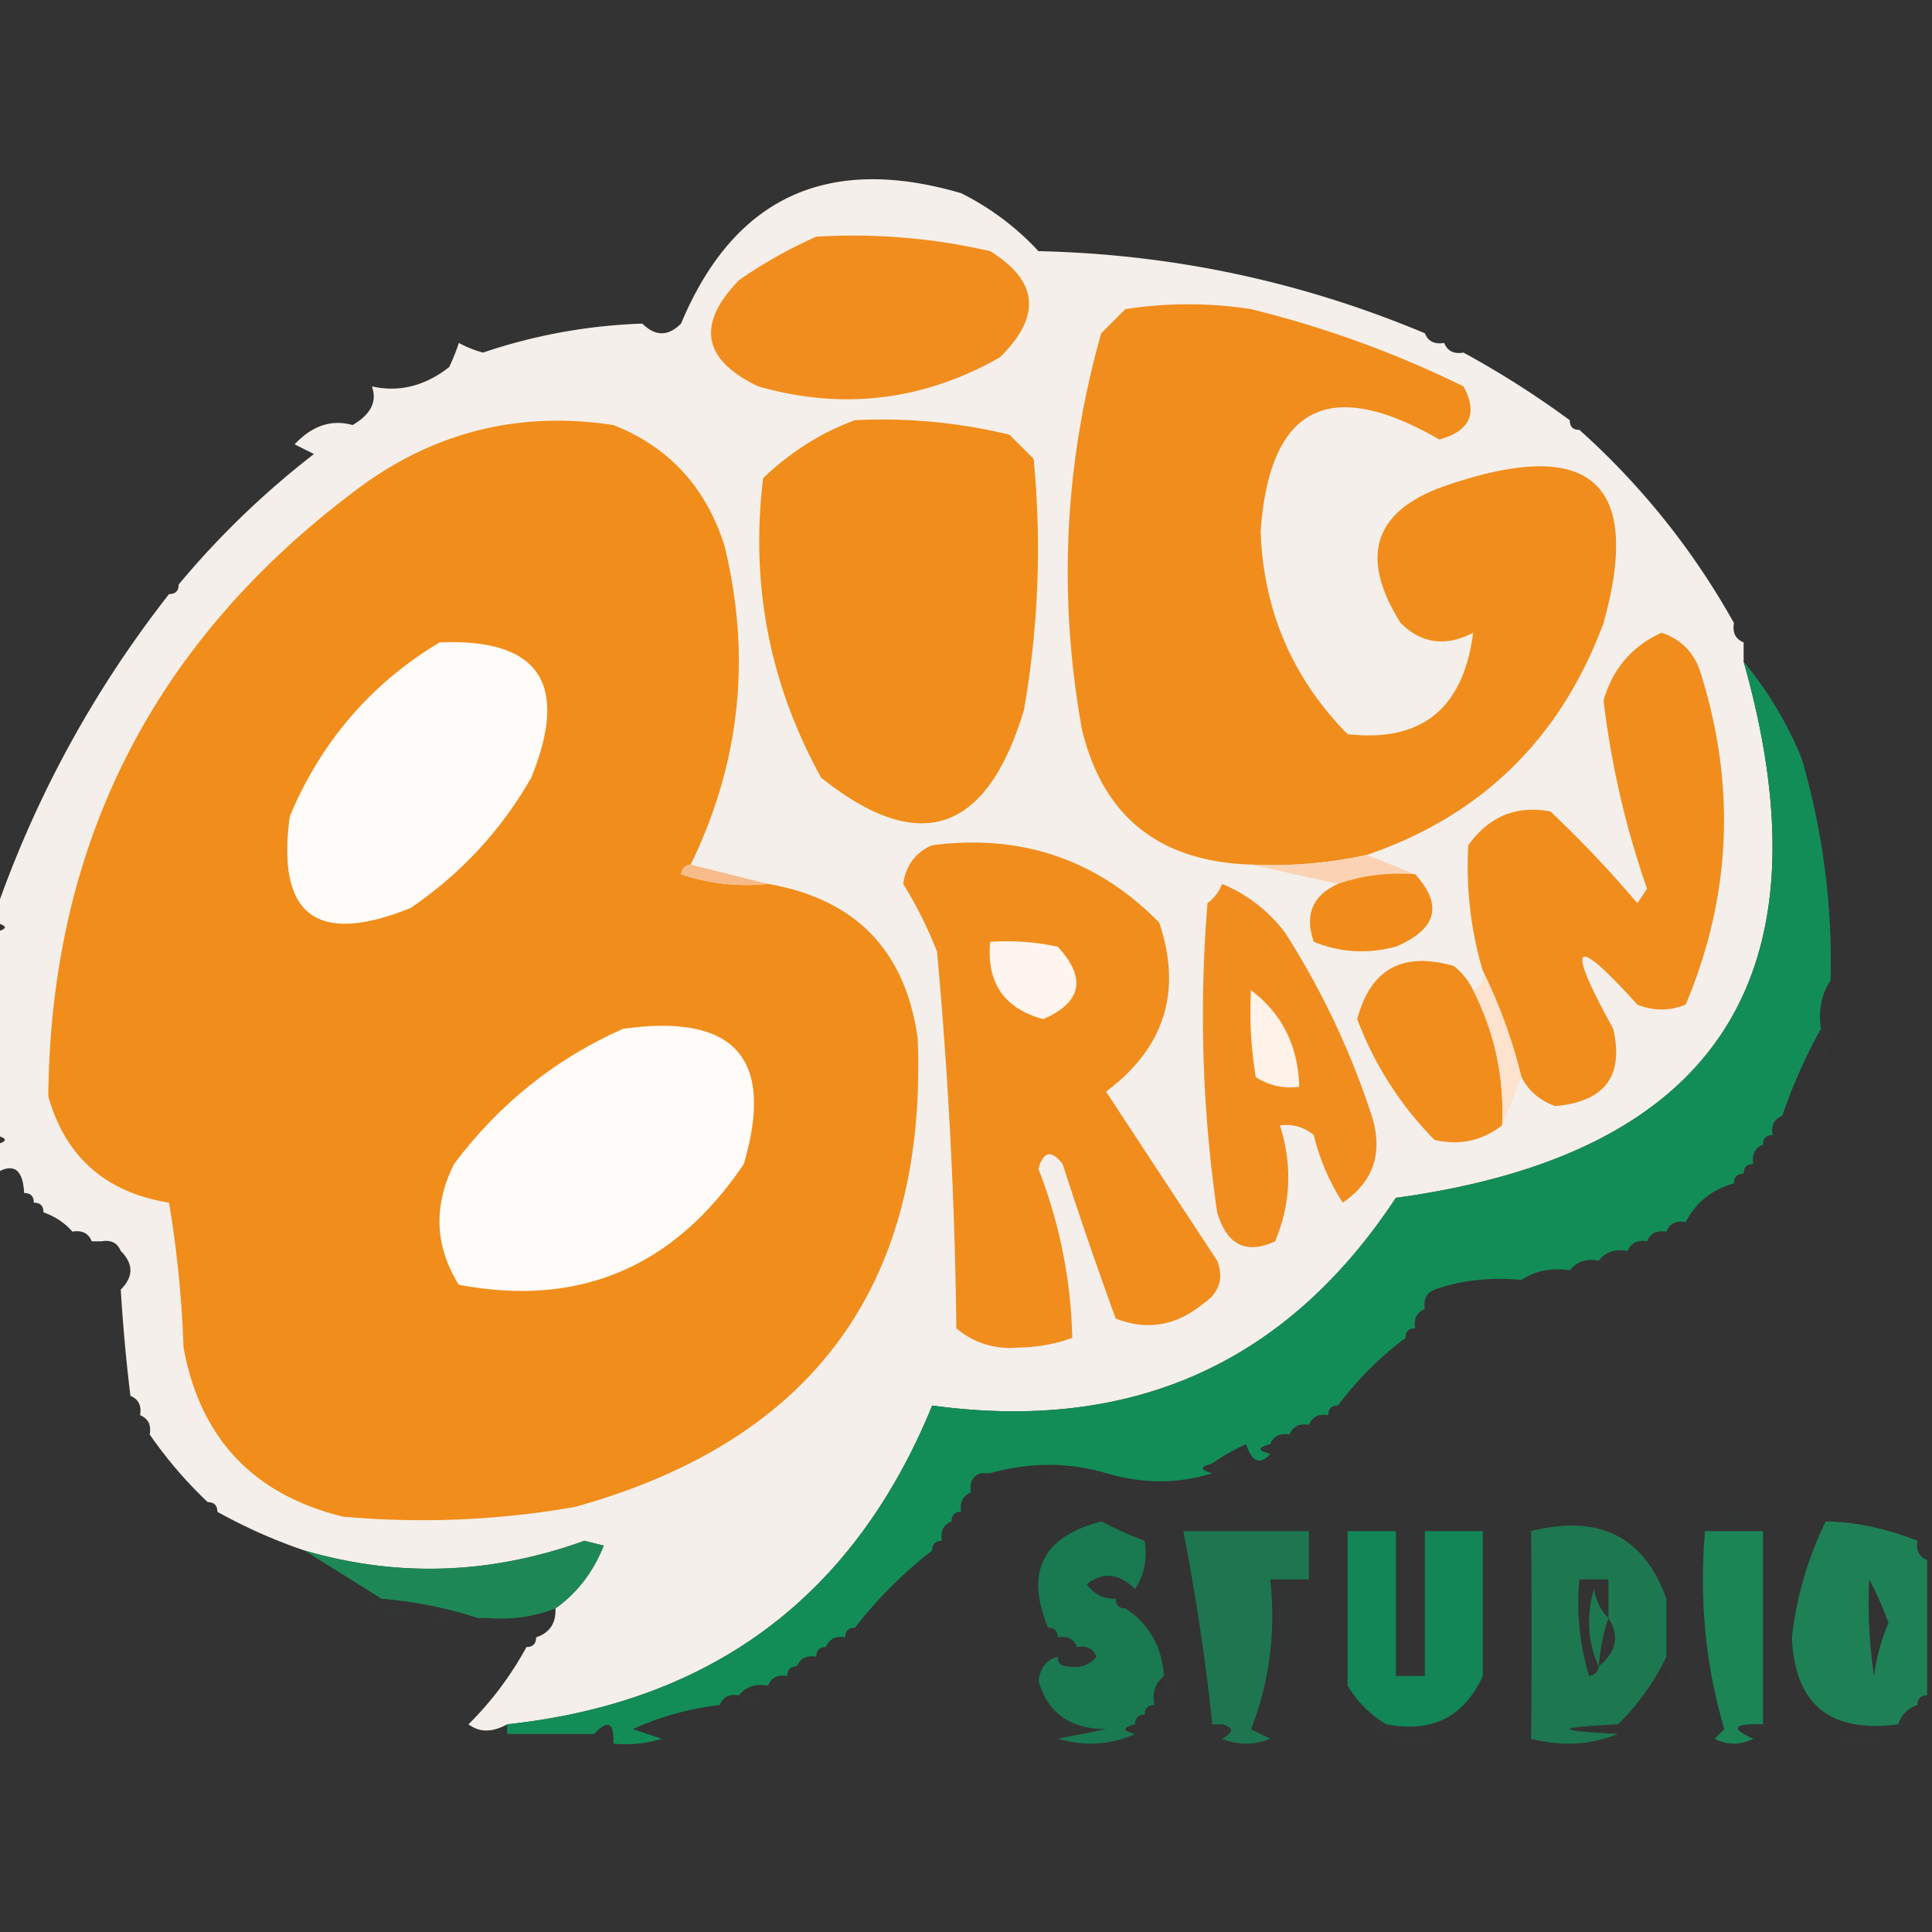 <svg xmlns="http://www.w3.org/2000/svg" width="200" height="200" style="shape-rendering:geometricPrecision;text-rendering:geometricPrecision;image-rendering:optimizeQuality;fill-rule:evenodd;clip-rule:evenodd"><rect width="100%" height="100%" fill="#333333" stroke="none"/><path style="opacity:.959" fill="#fcf7f2" d="M147.5 34.5c.342.838 1.008 1.172 2 1 .342.838 1.008 1.172 2 1a96.562 96.562 0 0 1 11 7c0 .667.333 1 1 1a77.393 77.393 0 0 1 16 20c-.172.992.162 1.658 1 2v2c9.193 32.477-2.807 50.977-36 55.5-11.314 17.15-27.314 24.316-48 21.5-8.055 19.706-22.722 30.706-44 33-1.535.854-2.868.854-4 0a34.47 34.47 0 0 0 6-8c.667 0 1-.333 1-1 1.406-.473 2.073-1.473 2-3 2.23-1.576 3.897-3.743 5-6.5l-2-.5c-9.66 3.492-19.327 3.825-29 1a54.321 54.321 0 0 1-9-4c0-.667-.333-1-1-1a44.455 44.455 0 0 1-6-7c.172-.992-.162-1.658-1-2 .172-.992-.162-1.658-1-2a185.59 185.59 0 0 1-1-11c1.333-1.333 1.333-2.667 0-4-.342-.838-1.008-1.172-2-1h-1c-.342-.838-1.008-1.172-2-1-.79-.901-1.79-1.568-3-2 0-.667-.333-1-1-1 0-.667-.333-1-1-1-.132-2.507-1.132-3.174-3-2v-3c1.333-.333 1.333-.667 0-1v-21c1.333-.333 1.333-.667 0-1v-1c4.162-11.99 10.162-22.99 18-33 .667 0 1-.333 1-1a89.655 89.655 0 0 1 14-13.5l-2-1c1.816-1.941 3.816-2.608 6-2 1.894-1.101 2.56-2.434 2-4 2.816.63 5.482-.036 8-2 .43-.92.764-1.753 1-2.5.794.431 1.627.764 2.5 1a57.326 57.326 0 0 1 16.5-3c1.333 1.333 2.667 1.333 4 0 5.465-13.062 15.132-17.562 29-13.5a27.83 27.83 0 0 1 8 6c13.884.305 27.217 3.138 40 8.5z"/><path style="opacity:1" fill="#f18d1e" d="M84.5 24.5c6.093-.36 12.093.14 18 1.5 5.008 3.085 5.342 6.752 1 11-7.925 4.492-16.259 5.492-25 3-5.77-2.748-6.437-6.414-2-11a48.492 48.492 0 0 1 8-4.5z"/><path style="opacity:.004" fill="#87baaa" d="M70.5 33.5h-4v-1c1.624.14 2.79-.527 3.5-2 .483.948.65 1.948.5 3zM66.5 32.5c-1.7.16-3.366-.007-5-.5 1.887-.78 3.554-.613 5 .5z"/><path style="opacity:1" fill="#f18d1c" d="M141.5 88.5a45.795 45.795 0 0 1-12 1c-9.493-.305-15.326-4.972-17.5-14-2.485-13.842-1.819-27.51 2-41l2.5-2.5a42.498 42.498 0 0 1 13 0 108.537 108.537 0 0 1 22 8c1.511 2.782.678 4.615-2.5 5.5-11.41-6.59-17.576-3.424-18.5 9.5.284 8.192 3.284 15.192 9 21 7.648.87 11.982-2.63 13-10.5-2.827 1.474-5.327 1.14-7.5-1-4.5-7.145-2.667-11.978 5.5-14.5 14.316-4.681 19.483.152 15.5 14.5-4.438 11.935-12.605 19.935-24.5 24z"/><path style="opacity:.004" fill="#87baaa" d="M147.5 34.5c2.166-1.129 4.166-.629 6 1.5a2.427 2.427 0 0 1-2 .5c-.342-.838-1.008-1.172-2-1-.342-.838-1.008-1.172-2-1zM42.5 37.5c1.333.667 1.333.667 0 0zM162.5 43.5c.997-1.212 1.997-1.046 3 .5a2.427 2.427 0 0 1-2 .5c-.667 0-1-.333-1-1z"/><path style="opacity:1" fill="#f18d1b" d="M71.5 89.5c-.543.06-.876.393-1 1a21.12 21.12 0 0 0 9 1c9.072 1.572 14.239 6.905 15.5 16 .997 25.491-10.836 41.657-35.5 48.5a91.35 91.35 0 0 1-24 1c-9.281-2.281-14.781-8.114-16.5-17.5a114.67 114.67 0 0 0-1.5-15c-6.548-1.052-10.715-4.719-12.5-11C5.234 87.531 15.735 66.698 36.5 51c8.025-6.184 17.025-8.518 27-7 5.745 2.263 9.578 6.43 11.5 12.5 2.801 11.47 1.635 22.47-3.5 33z"/><path style="opacity:1" fill="#f18d1b" d="M88.5 43.5a55.81 55.81 0 0 1 16 1.5l2.5 2.5a96.616 96.616 0 0 1-1 26c-3.852 12.785-10.853 15.118-21 7-5.34-9.69-7.34-20.024-6-31 2.855-2.727 6.022-4.727 9.5-6z"/><path style="opacity:.004" fill="#87baaa" d="M18.5 60.5c-.667 0-1 .333-1 1-1.212-.997-1.046-1.997.5-3 .464.594.631 1.261.5 2zM180.5 66.5c.172-.992-.162-1.658-1-2-.107-1.879.393-2.212 1.5-1 .74 1.25.573 2.25-.5 3z"/><path style="opacity:1" fill="#fefbf8" d="M45.5 66.5c10.298-.434 13.465 4.233 9.5 14-3.12 5.454-7.287 9.954-12.5 13.5-9.734 3.922-13.9.756-12.5-9.5 3.25-7.743 8.417-13.743 15.5-18z"/><path style="opacity:1" fill="#f18d1c" d="M157.5 111.5c-.959-3.883-2.292-7.55-4-11a37.784 37.784 0 0 1-1.5-13c2.141-2.991 4.975-4.158 8.5-3.5a119.486 119.486 0 0 1 9 9.5l1-1.5c-2.228-6.407-3.728-12.907-4.5-19.5.95-3.28 2.95-5.613 6-7 1.987.654 3.32 1.987 4 4 3.735 11.753 3.235 23.253-1.5 34.5-1.667.667-3.333.667-5 0-6.642-7.363-7.476-6.53-2.5 2.5 1.13 4.883-.87 7.55-6 8-1.599-.571-2.766-1.571-3.5-3z"/><path style="opacity:.004" fill="#87baaa" d="M7.5 72.5c1.333.667 1.333.667 0 0z"/><path style="opacity:.93" fill="#12945b" d="M180.5 68.5a38.237 38.237 0 0 1 6 10 74.84 74.84 0 0 1 3 23c-.951 1.419-1.284 3.085-1 5a55.409 55.409 0 0 0-4 9c-.838.342-1.172 1.008-1 2-.667 0-1 .333-1 1-.838.342-1.172 1.008-1 2-.667 0-1 .333-1 1-.667 0-1 .333-1 1-2.254.624-3.921 1.957-5 4-.992-.172-1.658.162-2 1-.992-.172-1.658.162-2 1-.992-.172-1.658.162-2 1-1.291-.237-2.291.096-3 1-1.291-.237-2.291.096-3 1-1.915-.284-3.581.049-5 1-3.213-.31-6.213.023-9 1-.838.342-1.172 1.008-1 2-.838.342-1.172 1.008-1 2-.667 0-1 .333-1 1-2.667 2-5 4.333-7 7-.667 0-1 .333-1 1-.992-.172-1.658.162-2 1-.992-.172-1.658.162-2 1-.992-.172-1.658.162-2 1-1.333.333-1.333.667 0 1-1.066 1.192-1.899.859-2.5-1a19.602 19.602 0 0 0-3.5 2c-1.333.333-1.333.667 0 1-3.517 1.12-7.184 1.12-11 0-3.852-1.144-7.852-1.144-12 0 .418-.722 1.084-1.222 2-1.5-1.657-.725-2.657-.225-3 1.5-.838.342-1.172 1.008-1 2-.838.342-1.172 1.008-1 2-.667 0-1 .333-1 1-.838.342-1.172 1.008-1 2-.667 0-1 .333-1 1-3 2.333-5.667 5-8 8-.667 0-1 .333-1 1-.992-.172-1.658.162-2 1-.667 0-1 .333-1 1-.992-.172-1.658.162-2 1-.667 0-1 .333-1 1-.992-.172-1.658.162-2 1-1.291-.237-2.291.096-3 1-.992-.172-1.658.162-2 1a30.175 30.175 0 0 0-9 2.5l3 1c-1.634.494-3.3.66-5 .5.091-2.198-.575-2.531-2-1h-9v-1c21.278-2.294 35.945-13.294 44-33 20.686 2.816 36.686-4.35 48-21.5 33.193-4.523 45.193-23.023 36-55.5zm-78 84h-1c.343-1.725 1.343-2.225 3-1.5-.916.278-1.582.778-2 1.5z"/><path style="opacity:.004" fill="#6bb190" d="M186.5 78.5c.293-3.721.959-3.555 2 .5l-.5 1.5c-.278-.916-.778-1.582-1.5-2z"/><path style="opacity:.016" fill="#56ab7e" d="M189.5 84.5c1.113 1.446 1.28 3.113.5 5a12.93 12.93 0 0 1-.5-5z"/><path style="opacity:1" fill="#f18d1d" d="M96.5 87.5c9.234-1.2 17.067 1.466 23.5 8 2.401 7.13.568 12.964-5.5 17.5 3.818 5.823 7.651 11.656 11.5 17.5.711 1.867.211 3.367-1.5 4.5-2.778 2.258-5.778 2.758-9 1.5a452.935 452.935 0 0 1-5.5-16c-1.156-1.493-1.99-1.326-2.5.5 2.203 5.681 3.37 11.514 3.5 17.5-1.738.627-3.571.96-5.5 1-2.511.212-4.678-.455-6.5-2a487.982 487.982 0 0 0-2-39 44.072 44.072 0 0 0-3.5-7c.287-1.943 1.287-3.277 3-4z"/><path style="opacity:1" fill="#fbd3b4" d="m141.5 88.5 5 2c-2.779-.221-5.446.112-8 1l-9-2c4.066.193 8.066-.14 12-1z"/><path style="opacity:1" fill="#f7bb8a" d="m71.5 89.5 8 2a21.12 21.12 0 0 1-9-1c.124-.607.457-.94 1-1z"/><path style="opacity:.004" fill="#87baaa" d="M190.5 101.5a60.93 60.93 0 0 1 .5-11c.81 3.858.643 7.524-.5 11z"/><path style="opacity:1" fill="#f18c1b" d="M146.5 90.5c2.909 3.2 2.242 5.7-2 7.5-2.929.777-5.763.61-8.5-.5-.972-2.794-.139-4.794 2.5-6 2.554-.888 5.221-1.221 8-1z"/><path style="opacity:1" fill="#fff5ee" d="M102.5 97.5c2.357-.163 4.69.003 7 .5 2.994 3.253 2.494 5.753-1.5 7.5-4.049-1.086-5.882-3.753-5.5-8z"/><path style="opacity:1" fill="#f18d1d" d="M152.5 102.5c2.236 4.381 3.236 9.048 3 14-2.101 1.609-4.435 2.109-7 1.5a35.45 35.45 0 0 1-8-12.5c1.369-5.188 4.703-7.021 10-5.5.881.708 1.547 1.542 2 2.5z"/><path style="opacity:1" fill="#fde2ce" d="M153.5 100.5c1.708 3.45 3.041 7.117 4 11l-2 5c.236-4.952-.764-9.619-3-14 .838-.342 1.172-1.008 1-2z"/><path style="opacity:.004" fill="#6fb293" d="M189.5 101.5h1c.284 1.915-.049 3.581-1 5v-5z"/><path style="opacity:1" fill="#fffbf8" d="M64.5 106.5c11.558-1.618 15.725 3.049 12.5 14-7.207 10.694-17.04 14.861-29.5 12.5-2.495-3.985-2.661-8.152-.5-12.5 4.675-6.237 10.508-10.904 17.5-14z"/><path style="opacity:.016" fill="#5aac81" d="M188.5 106.5h1c-.333 4-.667 4-1 0z"/><path style="opacity:1" fill="#f18d1f" d="M126.5 91.5c2.556 1.043 4.723 2.71 6.5 5a82.703 82.703 0 0 1 9 19c1.207 3.812.207 6.812-3 9a22.725 22.725 0 0 1-3-7c-1.011-.837-2.178-1.17-3.5-1 1.301 4.098 1.135 8.098-.5 12-2.994 1.39-4.994.39-6-3a141.756 141.756 0 0 1-1-32c.717-.544 1.217-1.21 1.5-2z"/><path style="opacity:1" fill="#fef2e9" d="M129.5 102.5c3.21 2.418 4.876 5.752 5 10-1.644.214-3.144-.12-4.5-1a40.914 40.914 0 0 1-.5-9z"/><path style="opacity:.004" fill="#87baaa" d="M184.5 115.5c1.333.667 1.333 1.333 0 2v-2z"/><path style="opacity:.016" fill="#0c9e57" d="M183.5 117.5h1c-.185.67-.519.67-1 0z"/><path style="opacity:.004" fill="#87baaa" d="M182.5 118.5h1c.172.992-.162 1.658-1 2v-2zM181.5 120.5h1c-.185.67-.519.67-1 0z"/><path style="opacity:.016" fill="#0c9e57" d="M180.5 121.5h1c-.185.67-.519.67-1 0zM179.5 122.5h1c-.185.67-.519.67-1 0z"/><path style="opacity:.004" fill="#87baaa" d="M2.5 123.5c.667 0 1 .333 1 1 .667 0 1 .333 1 1-.397 1.025-1.063 1.192-2 .5-1.274-.977-1.274-1.811 0-2.5z"/><path style="opacity:.016" fill="#0c9e57" d="M174.5 126.5c1.333.667 1.333.667 0 0z"/><path style="opacity:.004" fill="#87baaa" d="M7.5 127.5c.868 2.392.201 2.559-2 .5a2.429 2.429 0 0 1 2-.5z"/><path style="opacity:.004" fill="#6ab18f" d="M172.5 128.5v-1h2c-.342.838-1.008 1.172-2 1z"/><path style="opacity:.004" fill="#87baaa" d="M9.5 128.5h1c.342.838 1.008 1.172 2 1v4c-.968 2.107-1.302 4.441-1 7-1.317-2.73-1.317-5.563 0-8.5-1.323-.816-1.99-1.983-2-3.5zM170.5 129.5v-1h2c-.342.838-1.008 1.172-2 1z"/><path style="opacity:.004" fill="#6ab18f" d="M168.5 130.5v-1h2c-.342.838-1.008 1.172-2 1z"/><path style="opacity:.004" fill="#6fb293" d="M165.5 130.5h3c-1.602 1.574-3.602 2.241-6 2v-1c1.291.237 2.291-.096 3-1zM157.5 133.5v-1h5c-1.419.951-3.085 1.284-5 1z"/><path style="opacity:.004" fill="#6bb190" d="M148.5 133.5h9c-2.89.745-5.89 1.412-9 2v-2z"/><path style="opacity:.004" fill="#6ab18f" d="M147.5 135.5h1c.172.992-.162 1.658-1 2v-2z"/><path style="opacity:.004" fill="#87baaa" d="M146.5 137.5h1c-.185.67-.519.67-1 0z"/><path style="opacity:.016" fill="#0c9e57" d="M145.5 138.5h1c-.185.67-.519.67-1 0z"/><path style="opacity:.004" fill="#87baaa" d="M11.5 140.5c.934 1.068 1.268 2.401 1 4-2.245-.792-2.578-2.125-1-4zM12.5 144.5h1c-.172.992.162 1.658 1 2-.172.992.162 1.658 1 2 .107 1.879-.393 2.212-1.5 1-1.009-1.525-1.509-3.192-1.5-5z"/><path style="opacity:.016" fill="#0c9e57" d="M138.5 145.5c1.333.667 1.333.667 0 0zM137.5 146.5h1c-.185.67-.519.67-1 0z"/><path style="opacity:.004" fill="#6ab18f" d="M135.5 148.5v-1h2c-.342.838-1.008 1.172-2 1z"/><path style="opacity:.004" fill="#87baaa" d="M133.5 149.5v-1h2c-.342.838-1.008 1.172-2 1zM131.5 150.5v-1h2c-.342.838-1.008 1.172-2 1z"/><path style="opacity:.016" fill="#5aac81" d="M125.5 152.5v-1c4 .333 4 .667 0 1z"/><path style="opacity:.016" fill="#58ab7f" d="M114.5 152.5c-2.466 1.134-5.133 1.301-8 .5a32.462 32.462 0 0 1 8-.5z"/><path style="opacity:.004" fill="#87baaa" d="M100.5 154.5c1.333.667 1.333 1.333 0 2v-2zM21.5 155.5c.667 0 1 .333 1 1-.997 1.213-1.997 1.046-3-.5a2.429 2.429 0 0 1 2-.5z"/><path style="opacity:.016" fill="#0c9e57" d="M99.5 156.5h1c-.185.67-.519.67-1 0z"/><path style="opacity:.016" fill="#22a05e" d="M123.5 157.5c3.811-1.145 7.811-1.312 12-.5a72.367 72.367 0 0 1-12 .5z"/><path style="opacity:.004" fill="#87baaa" d="M140.5 157.5c1.101-1.098 2.434-1.265 4-.5a8.43 8.43 0 0 1-4 .5zM148.5 157.5c1.101-1.098 2.434-1.265 4-.5a8.43 8.43 0 0 1-4 .5z"/><path style="opacity:.016" fill="#0c9e57" d="M177.5 157.5c1.101-1.098 2.434-1.265 4-.5a8.43 8.43 0 0 1-4 .5z"/><path style="opacity:.004" fill="#87baaa" d="M98.5 157.5h1c.172.992-.162 1.658-1 2v-2zM107.5 158.5c1.333.667 1.333.667 0 0zM119.5 159.5c-.667-1.333-.667-1.333 0 0z"/><path style="opacity:.004" fill="#76b499" d="M119.5 159.5c1.395-1.554 2.061-1.221 2 1-1.488 3.933-2.155 3.6-2-1z"/><path style="opacity:.682" fill="#14965d" d="M126.5 178.5a57.15 57.15 0 0 0-1-15 425.838 425.838 0 0 0 0 15 232.554 232.554 0 0 0-3-20h13v5h-4c.581 5.475-.086 10.642-2 15.5l2 1c-1.667.667-3.333.667-5 0 1.238-.69 1.238-1.19 0-1.5zm0 0h-1a425.838 425.838 0 0 1 0-15 57.15 57.15 0 0 1 1 15z"/><path style="opacity:.848" fill="#0c955c" d="M153.5 173.5c-1.948 4.253-5.281 5.92-10 5-1.667-1-3-2.333-4-4v-16h5v15h3v-15h6v15z"/><path style="opacity:.698" fill="#14965d" d="M172.5 165.5v6c-1.217 2.567-2.884 4.9-5 7-6.667.333-6.667.667 0 1-2.804 1.138-5.804 1.305-9 .5.071-6.956.071-14.123 0-21.5 7.033-1.771 11.699.562 14 7zm-6 2c-.768-.763-1.268-1.763-1.5-3-.801 2.867-.634 5.534.5 8-.06.543-.393.876-1 1a25.879 25.879 0 0 1-1-10h3v4zm0 0c1.178 1.838.845 3.505-1 5a20.69 20.69 0 0 1 1-5z"/><path style="opacity:.812" fill="#15975e" d="M176.5 158.5h6v20c-3.098-.087-3.432.413-1 1.5-1.333.667-2.667.667-4 0l1-1c-1.938-6.548-2.605-13.382-2-20.5z"/><path style="opacity:.779" fill="#19975f" d="M198.5 159.5c-.172.992.162 1.658 1 2v14c-.667 0-1 .333-1 1-1 .333-1.667 1-2 2-7.056.933-10.723-2.067-11-9a36.567 36.567 0 0 1 3.5-12c3.058.045 6.224.712 9.5 2zm-5 4a36.354 36.354 0 0 1 2 4.5 20.431 20.431 0 0 0-1.5 5.5 50.464 50.464 0 0 1-.5-10z"/><path style="opacity:.004" fill="#87baaa" d="M199.5 158.5v1c-.67-.481-.67-.815 0-1z"/><path style="opacity:.016" fill="#0c9e57" d="M97.5 159.5h1c-.185.67-.519.67-1 0z"/><path style="opacity:.016" fill="#209f5d" d="M145.5 158.5c1.148 4.481 1.315 9.148.5 14a98.432 98.432 0 0 1-.5-14z"/><path style="opacity:.004" fill="#87baaa" d="M154.5 173.5a98.432 98.432 0 0 1 .5-14c.815 4.852.648 9.519-.5 14z"/><path style="opacity:.004" fill="#84b8a7" d="M173.5 171.5c.295-2.235-.039-4.235-1-6 1.56-.355 2.393-2.355 2.5-6 .667 6 .667 12 0 18-.191-2.208-.691-4.208-1.5-6z"/><path style="opacity:.004" fill="#82b8a5" d="M185.5 169.5c.252 2.82-.248 5.486-1.5 8-.667-6-.667-12 0-18 1.412 3.436 1.912 6.769 1.5 10z"/><path style="opacity:.016" fill="#0c9e57" d="M96.5 160.5h1c-.185.67-.519.67-1 0z"/><path style="opacity:.708" fill="#0f965d" d="M118.5 159.5c.284 1.915-.049 3.581-1 5-1.686-1.647-3.353-1.814-5-.5.744 1.039 1.744 1.539 3 1.5 0 .667.333 1 1 1 2.436 1.579 3.769 3.912 4 7-.904.709-1.237 1.709-1 3-.667 0-1 .333-1 1-.667 0-1 .333-1 1-1.333.333-1.333.667 0 1-2.466 1.134-5.133 1.301-8 .5l5-1c-3.717-.002-6.05-1.669-7-5 .184-1.376.851-2.209 2-2.5 0 .667.333 1 1 1 1.208 1.282 2.542 1.282 4 0-.124-.607-.457-.94-1-1-.342-.838-1.008-1.172-2-1-.342-.838-1.008-1.172-2-1 0-.667-.333-1-1-1-2.406-5.765-.573-9.432 5.5-11 1.47.767 2.97 1.433 4.5 2zm-5 12c.543.06.876.393 1 1-1.458 1.282-2.792 1.282-4 0 1.291.237 2.291-.096 3-1z"/><path style="opacity:.004" fill="#79b59c" d="M138.5 174.5a185.762 185.762 0 0 1-2-13.5l1-2.5a64.873 64.873 0 0 1 1 16z"/><path style="opacity:.004" fill="#7eb7a1" d="M156.5 158.5c1.154 6.487 1.321 13.154.5 20-.5-6.658-.666-13.325-.5-20z"/><path style="opacity:.869" fill="#1a955b" d="M57.5 166.5c-2.217.869-4.55 1.202-7 1h-1a44.326 44.326 0 0 0-10-2l-8-5c9.673 2.825 19.34 2.492 29-1l2 .5c-1.103 2.757-2.77 4.924-5 6.5z"/><path style="opacity:.004" fill="#7fb7a3" d="M105.5 161.5c1.113 1.446 1.28 3.113.5 5a12.93 12.93 0 0 1-.5-5z"/><path style="opacity:.004" fill="#76b49a" d="M115.5 165.5c.342-.838 1.008-1.172 2-1 1.531 1.425 1.198 2.091-1 2-.667 0-1-.333-1-1z"/><path style="opacity:.016" fill="#32a366" d="M132.5 164.5a4.934 4.934 0 0 1 3 .5c-1.739 4.192-2.572 8.692-2.5 13.5a98.432 98.432 0 0 1-.5-14z"/><path style="opacity:.016" fill="#32a265" d="M166.5 167.5a20.69 20.69 0 0 0-1 5c-1.134-2.466-1.301-5.133-.5-8 .232 1.237.732 2.237 1.5 3z"/><path style="opacity:.016" fill="#47a773" d="M39.5 165.5v1c-2.667-.333-2.667-.667 0-1z"/><path style="opacity:.016" fill="#5aac81" d="M39.5 166.5a4.934 4.934 0 0 1 3 .5c-1.25.74-2.25.573-3-.5z"/><path style="opacity:.016" fill="#4fa978" d="M43.5 168.5c1.1-1.098 2.434-1.265 4-.5a8.43 8.43 0 0 1-4 .5z"/><path style="opacity:.004" fill="#87baaa" d="M49.5 167.5h1l5 2c-.667 0-1 .333-1 1a31.91 31.91 0 0 0-6-1.5c.556-.383.89-.883 1-1.5z"/><path style="opacity:.016" fill="#0c9e57" d="M88.5 168.5c1.333.667 1.333.667 0 0z"/><path style="opacity:.004" fill="#71b395" d="M108.5 168.5c.667 0 1 .333 1 1v1c-1.924-.211-2.257-.877-1-2z"/><path style="opacity:.016" fill="#0c9e57" d="M87.5 169.5h1c-.185.67-.519.67-1 0z"/><path style="opacity:.004" fill="#76b49a" d="M85.5 170.5h2c-.473 1.406-1.473 2.073-3 2v-1c.667 0 1-.333 1-1z"/><path style="opacity:.016" fill="#0c9e57" d="M109.5 171.5v-1h2c.342.838 1.008 1.172 2 1-.709.904-1.709 1.237-3 1-.667 0-1-.333-1-1z"/><path style="opacity:.004" fill="#87baaa" d="M121.5 173.5a2.428 2.428 0 0 1 .5-2c.692.937.525 1.603-.5 2zM82.5 173.5v-1h2c-.342.838-1.008 1.172-2 1z"/><path style="opacity:.016" fill="#47a773" d="M105.5 171.5c1.113 1.446 1.28 3.113.5 5a12.93 12.93 0 0 1-.5-5z"/><path style="opacity:.016" fill="#5aac81" d="M172.5 171.5h1c-.333 4-.667 4-1 0z"/><path style="opacity:.016" fill="#0c9e57" d="M81.5 173.5h1c-.185.67-.519.67-1 0z"/><path style="opacity:.004" fill="#87baaa" d="M153.5 173.5h1c-.333 2.667-.667 2.667-1 0z"/><path style="opacity:.004" fill="#6ab18f" d="M79.5 175.5v-1h2c-.342.838-1.008 1.172-2 1z"/><path style="opacity:.016" fill="#5aac81" d="M120.5 173.5h1c.237 1.291-.096 2.291-1 3v-3zM76.5 176.5v-1h3c-.709.904-1.709 1.237-3 1z"/><path style="opacity:.004" fill="#6ab18f" d="M138.5 174.5h1c-.333 2.667-.667 2.667-1 0z"/><path style="opacity:.004" fill="#87baaa" d="M74.5 176.5h2c-.667 1.333-1.333 1.333-2 0zM119.5 176.5h1c-.185.67-.519.67-1 0zM198.5 176.5h1v2c-.838-.342-1.172-1.008-1-2zM118.5 177.5h1c-.185.67-.519.67-1 0zM45.5 178.5c1.333.667 1.333.667 0 0z"/><path style="opacity:.004" fill="#7bb69e" d="M48.5 178.5c1.132.854 2.465.854 4 0v1c2.066 1.295 4.733 1.295 8 0h1c.342.838 1.008 1.172 2 1a309.272 309.272 0 0 1-13.5 2c-2.428-.789-2.928-2.123-1.5-4z"/><path style="opacity:.004" fill="#87baaa" d="M117.5 178.5h1c-.185.67-.519.67-1 0z"/><path style="opacity:.016" fill="#0c9e57" d="M167.5 178.5c1.333.667 1.333.667 0 0z"/><path style="opacity:.004" fill="#87baaa" d="M196.5 178.5c1.333.667 1.333.667 0 0z"/><path style="opacity:.016" fill="#52aa7a" d="M143.5 178.5c1.792.809 3.792 1.309 6 1.5-2.879.874-5.545.54-8-1a2.428 2.428 0 0 1 2-.5z"/><path style="opacity:.016" fill="#4aa875" d="M196.5 179.5c-2.128 1.129-4.461 1.296-7 .5a24.935 24.935 0 0 1 7-.5z"/></svg>